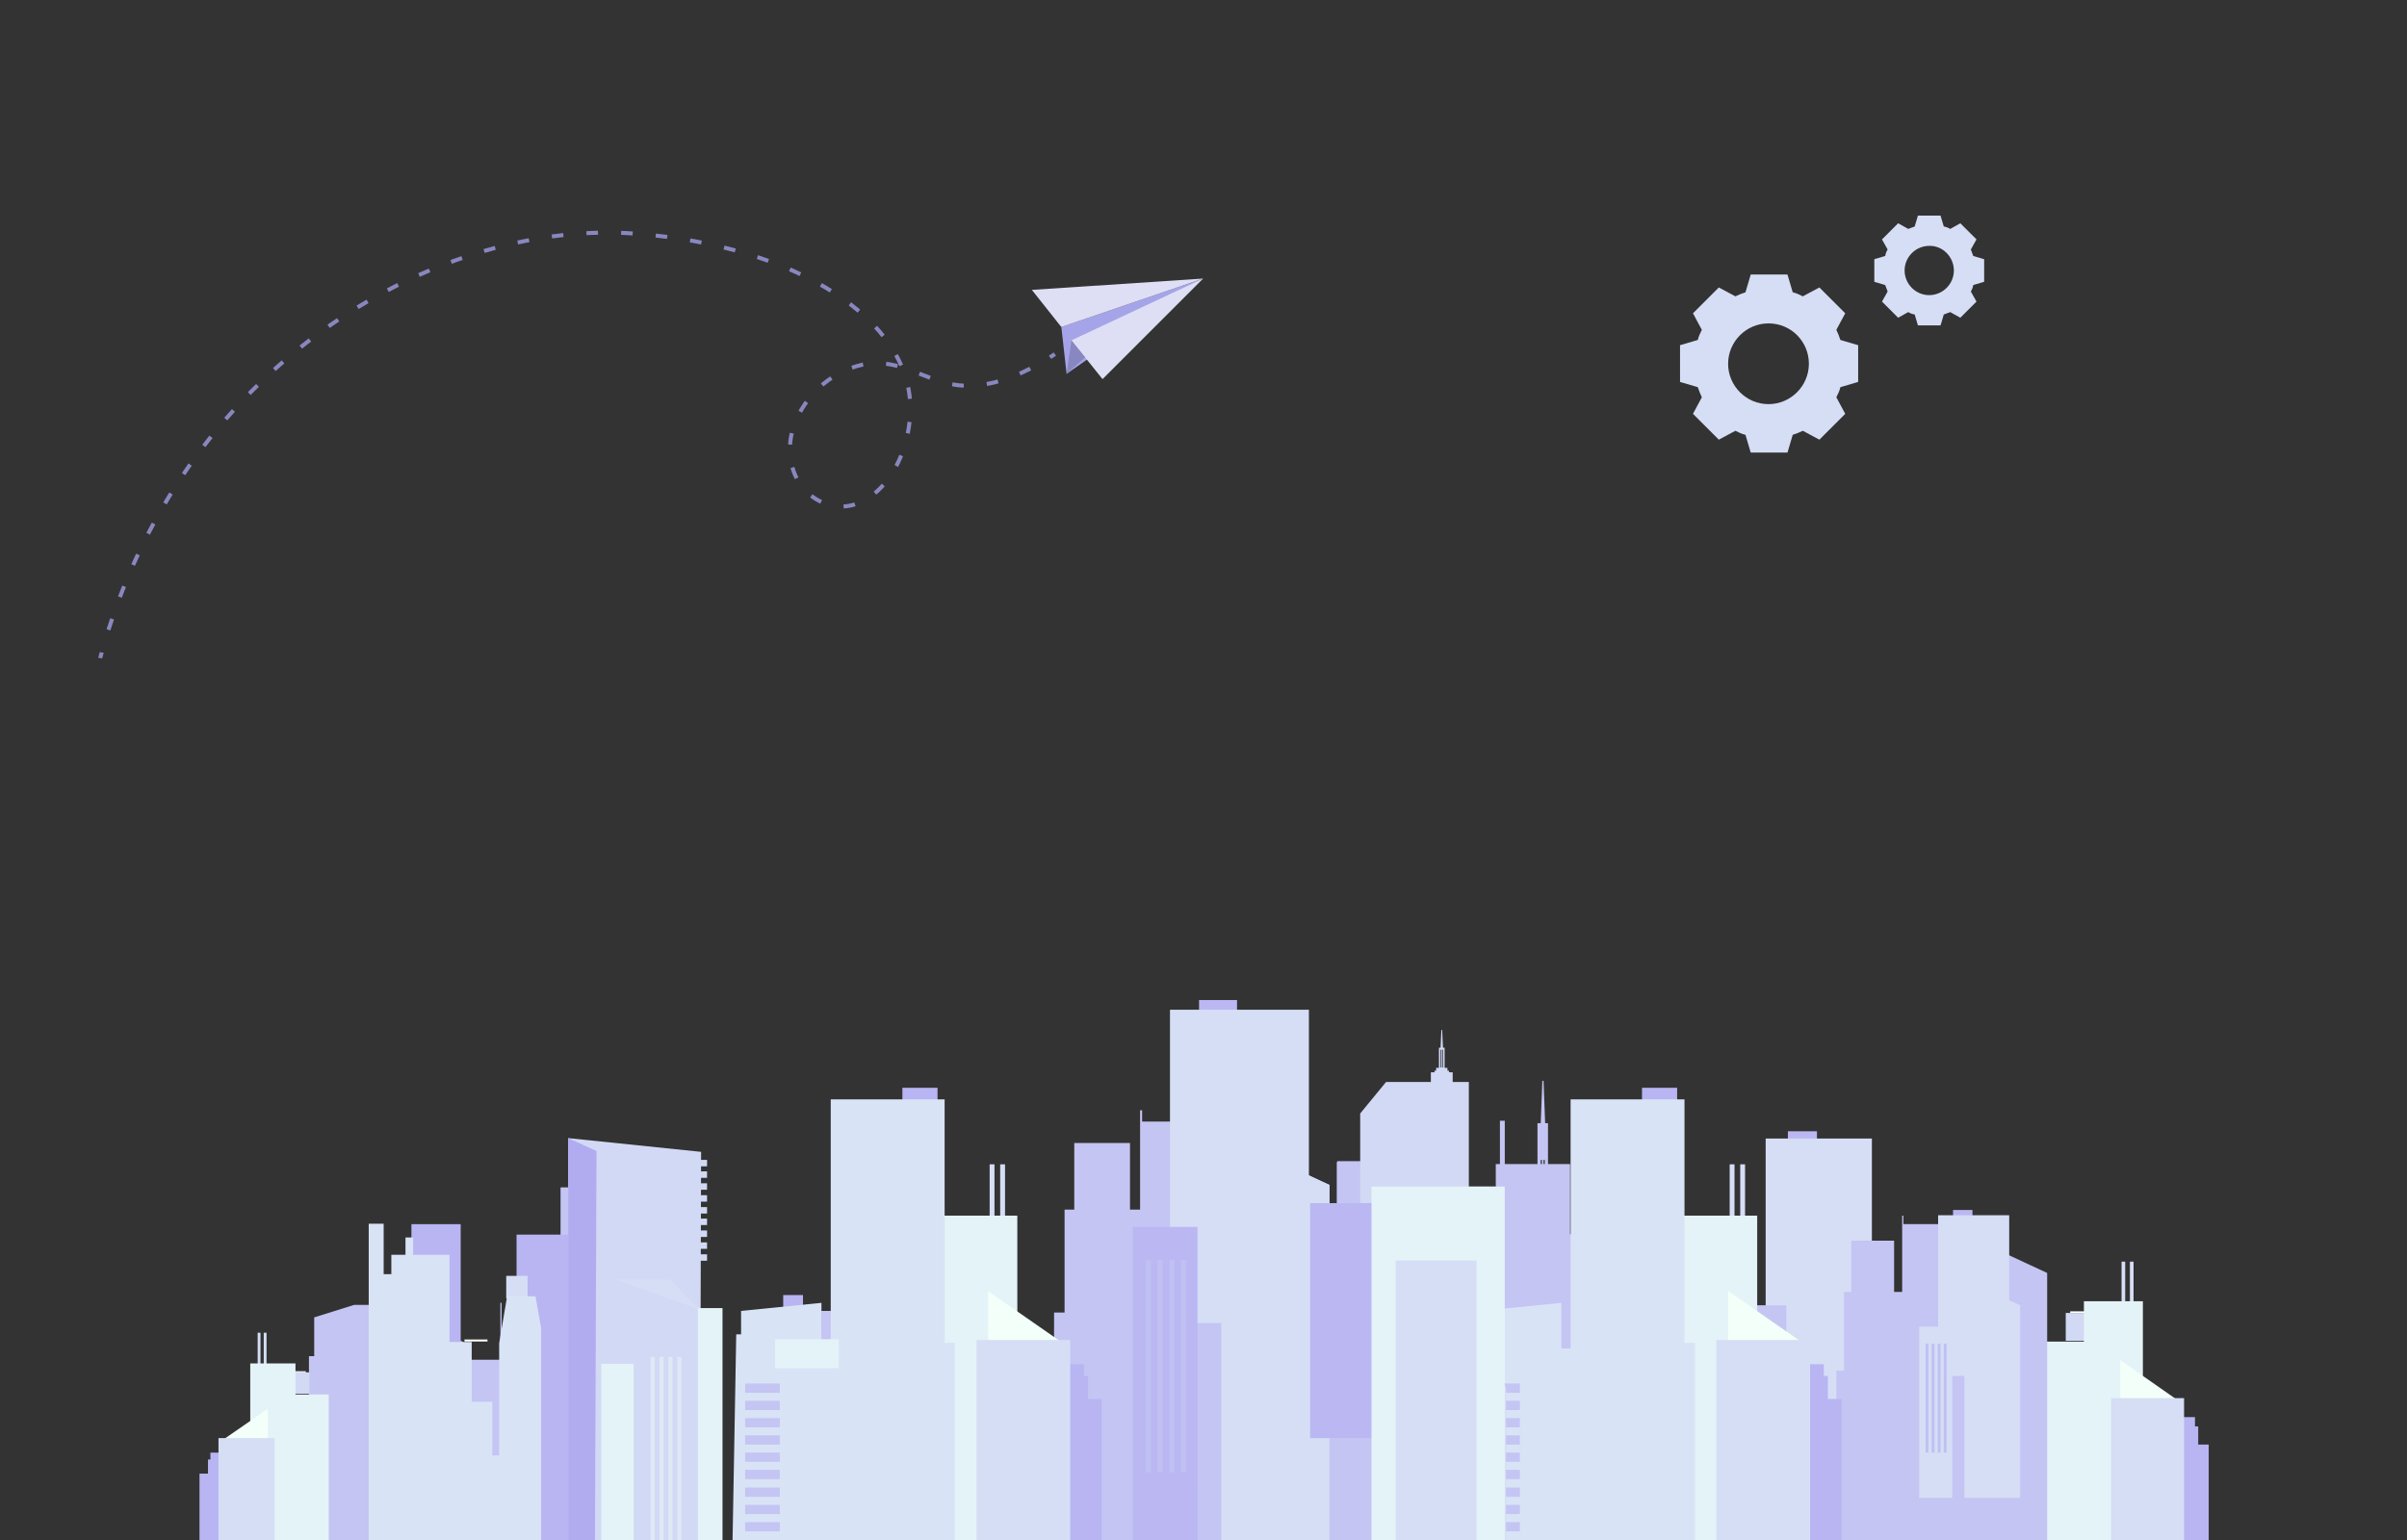 <?xml version="1.0" encoding="utf-8"?>
<!-- Generator: Adobe Illustrator 23.0.0, SVG Export Plug-In . SVG Version: 6.00 Build 0)  -->
<svg version="1.1" xmlns="http://www.w3.org/2000/svg" xmlns:xlink="http://www.w3.org/1999/xlink" x="0px" y="0px"
	 viewBox="0 0 596 381.5" style="enable-background:new 0 0 596 381.5;" xml:space="preserve">
<rect x="0" y="0" width="596" height="381.5" fill="#333333" stroke="none"/>
<style type="text/css">
	.Drop_x0020_Shadow{fill:none;}
	.Round_x0020_Corners_x0020_2_x0020_pt{fill:#FFFFFF;stroke:#231F20;stroke-miterlimit:10;}
	.Live_x0020_Reflect_x0020_X{fill:none;}
	.Bevel_x0020_Soft{fill:url(#SVGID_1_);}
	.Dusk{fill:#FFFFFF;}
	.Foliage_GS{fill:#FFDB00;}
	.Pompadour_GS{fill-rule:evenodd;clip-rule:evenodd;fill:#44ABE0;}
	.st0{fill:#A6A4E8;}
	.st1{fill:#DEDFF5;}
	.st2{fill:#8987BF;}
	.st3{fill:none;stroke:#8987BF;stroke-width:0.992;stroke-miterlimit:10;}
	.st4{fill:none;stroke:#8987BF;stroke-width:0.992;stroke-miterlimit:10;stroke-dasharray:2.865,5.729;}
	.st5{fill:#C4C5F3;}
	.st6{fill:#B8B5F2;}
	.st7{fill:#FFFFFB;}
	.st8{fill:#D2D9F5;}
	.st9{fill:#D5DEF5;}
	.st10{fill:#E4F3F7;}
	.st11{fill:#F3FFF9;}
	.st12{fill:#BAB7F2;}
	.st13{fill:#C0C0F3;}
	.st14{fill:#D9E3F6;}
	.st15{fill:#B1ABEF;}
	.st16{opacity:0.43;fill:#F3FFF9;}
</style>
<linearGradient id="SVGID_1_" gradientUnits="userSpaceOnUse" x1="48.005" y1="-48.025" x2="48.712" y2="-47.317">
	<stop  offset="0" style="stop-color:#DCDDE1"/>
	<stop  offset="0.18" style="stop-color:#D8D9DD"/>
	<stop  offset="0.364" style="stop-color:#CCCDD1"/>
	<stop  offset="0.551" style="stop-color:#B7BABD"/>
	<stop  offset="0.739" style="stop-color:#9A9EA0"/>
	<stop  offset="0.926" style="stop-color:#767B7C"/>
	<stop  offset="1" style="stop-color:#656B6C"/>
</linearGradient>
<g id="BACKGROUND">
</g>
<g id="OBJECTS">
	<g>
		<g>
			<g>
				<polygon class="st0" points="264.1,92.6 262.8,81 297.9,69 				"/>
				<polygon class="st1" points="297.9,69 273,93.9 265.3,84.3 				"/>
				<polygon class="st1" points="297.9,69 262.8,81 255.5,71.8 				"/>
				<polygon class="st2" points="265.3,84.3 264.1,92.6 268.7,88.5 				"/>
			</g>
			<g>
				<g>
					<path class="st3" d="M261.2,87.7c-0.4,0.3-0.8,0.5-1.2,0.8"/>
					<path class="st4" d="M255.1,91.3c-5.6,2.9-11.9,4.8-18,4.1c-8.3-1-14.2-6.9-23.4-5.1c-8.3,1.7-15.5,8.6-17.6,16.8
						c-1.4,5.6,0.1,12.1,4.6,15.6c11.6,8.8,24.7-4.8,24.7-21.7c0-21.6-27.8-40-67.7-43.1C109.9,54.1,47,88.4,26,158.8"/>
					<path class="st3" d="M25.2,161.6c-0.1,0.5-0.3,0.9-0.4,1.4"/>
				</g>
			</g>
		</g>
		<g>
			<g>
				
					<rect x="379.6" y="298.4" transform="matrix(-1 -1.224647e-16 1.224647e-16 -1 764.033 598.872)" class="st5" width="4.8" height="2"/>
				
					<rect x="379" y="300" transform="matrix(-1 -1.224647e-16 1.224647e-16 -1 764.033 600.907)" class="st5" width="6.1" height="0.9"/>
				
					<rect x="377.5" y="300.9" transform="matrix(-1 -1.224647e-16 1.224647e-16 -1 764.033 604.094)" class="st5" width="9.1" height="2.3"/>
				<polygon class="st5" points="381.5,278.3 382.6,278.3 382.2,267.7 381.9,267.7 				"/>
				<path class="st5" d="M380.7,278.2v20.7h2.6v-20.7H380.7z M382.2,287.3h0.3V298h-0.3V287.3z M381.5,287.3h0.3V298h-0.3V287.3z"/>
			</g>
			<rect x="239.7" y="337.9" class="st5" width="14" height="48.6"/>
			<polygon class="st5" points="329.2,386.6 329.2,293.5 295.4,277.8 282.8,277.8 282.8,275 282.3,275 282.3,299.6 279.8,299.6 
				279.8,283.1 266,283.1 266,299.6 263.6,299.6 263.6,325.1 261,325.1 261,386.6 			"/>
			<polygon class="st5" points="114.7,386.6 114.7,332.4 95,323.2 87.7,323.2 77.8,326.3 77.8,335.9 76.5,335.9 76.5,350.8 
				75,350.8 75,386.6 			"/>
			<rect x="213.8" y="333.1" class="st5" width="9.1" height="53.4"/>
			<rect x="203.1" y="324.7" class="st5" width="16.8" height="61.8"/>
			<rect x="187.7" y="336.6" class="st5" width="12.5" height="49.2"/>
			<rect x="211.9" y="278.8" class="st5" width="21.7" height="107"/>
			
				<rect x="370.4" y="288.3" transform="matrix(-1 -1.224647e-16 1.224647e-16 -1 759.172 669.027)" class="st5" width="18.4" height="92.4"/>
			<rect x="378.9" y="305.7" class="st5" width="18.4" height="80.8"/>
			<path class="st5" d="M371.4,277.6v16.3h-12.5v-6.3h-6.9V285h-3.6v2.6h-17.2c-0.1,0.1-0.1,0.2-0.2,0.3v27.9h-7.2v70.7h48.8V277.6
				H371.4z"/>
			<polygon class="st5" points="114.1,386.6 114.1,333.3 116.7,336.8 123.9,336.8 123.9,322.7 124.2,322.7 124.2,336.8 125.6,336.8 
				125.6,327.4 133.5,327.4 133.5,336.8 134.9,336.8 134.9,351.4 136.4,351.4 136.4,386.6 			"/>
			<rect x="138.8" y="294.1" class="st5" width="14" height="92.4"/>
			<polygon class="st5" points="152.6,386.6 152.6,317 166,317 173.2,324.4 173.2,386.6 			"/>
			<g>
				<g>
					<polygon class="st6" points="268.4,337.9 268.4,340.8 269.4,340.8 269.4,346.5 272.8,346.5 272.8,386.6 255,386.6 255,337.9 
											"/>
				</g>
				<g>
					<g>
						<rect x="228.8" y="304.3" class="st7" width="5.8" height="0.5"/>
						<rect x="227.4" y="304.8" class="st8" width="8.8" height="8.8"/>
					</g>
					<g>
						<g>
							
								<rect x="245.1" y="288.5" transform="matrix(-1 -1.224647e-16 1.224647e-16 -1 491.346 620.389)" class="st9" width="1.2" height="43.5"/>
							
								<rect x="247.7" y="288.5" transform="matrix(-1 -1.224647e-16 1.224647e-16 -1 496.56 620.389)" class="st9" width="1.2" height="43.5"/>
						</g>
						<rect x="233.2" y="301.1" class="st10" width="18.7" height="48.5"/>
						<polygon class="st11" points="263.8,333.1 242.8,333.1 242.8,318.5 						"/>
						<rect x="219.4" y="313.9" class="st10" width="25.3" height="72.7"/>
						<rect x="241.8" y="331.9" class="st9" width="23.2" height="54.6"/>
					</g>
				</g>
			</g>
			<g>
				<g>
					<polygon class="st6" points="543.5,351 543.5,353.3 544.3,353.3 544.3,357.8 546.9,357.8 546.9,389 533,389 533,351 					"/>
				</g>
				<g>
					<g>
						<rect x="512.6" y="324.8" class="st7" width="4.6" height="0.4"/>
						<rect x="511.5" y="325.2" class="st8" width="6.8" height="6.9"/>
					</g>
					<g>
						<g>
							
								<rect x="525.3" y="312.4" transform="matrix(-1 -1.224647e-16 1.224647e-16 -1 1051.523 658.797)" class="st9" width="0.9" height="33.9"/>
							
								<rect x="527.3" y="312.4" transform="matrix(-1 -1.224647e-16 1.224647e-16 -1 1055.59 658.797)" class="st9" width="0.9" height="33.9"/>
						</g>
						<rect x="516" y="322.3" class="st10" width="14.6" height="37.8"/>
						<polygon class="st11" points="539.9,347.3 523.6,347.3 523.6,335.9 						"/>
						<rect x="505.3" y="332.3" class="st10" width="19.7" height="56.7"/>
						<rect x="522.7" y="346.3" class="st9" width="18.1" height="42.6"/>
					</g>
				</g>
			</g>
			<g>
				<g>
					<polygon class="st6" points="52.1,359.8 52.1,361.5 51.5,361.5 51.5,365 49.4,365 49.4,389 60.1,389 60.1,359.8 					"/>
				</g>
				<g>
					<g>
						
							<rect x="72.3" y="339.6" transform="matrix(-1 -1.224647e-16 1.224647e-16 -1 148.02 679.53)" class="st7" width="3.5" height="0.3"/>
						
							<rect x="71.4" y="339.9" transform="matrix(-1 -1.224647e-16 1.224647e-16 -1 148.02 685.115)" class="st8" width="5.3" height="5.3"/>
					</g>
					<g>
						<g>
							<rect x="65.3" y="330.1" class="st9" width="0.7" height="26.1"/>
							<rect x="63.8" y="330.1" class="st9" width="0.7" height="26.1"/>
						</g>
						
							<rect x="61.9" y="337.7" transform="matrix(-1 -1.224647e-16 1.224647e-16 -1 135.064 704.504)" class="st10" width="11.2" height="29.1"/>
						<polygon class="st11" points="54.8,356.9 67.4,356.9 67.4,348.2 						"/>
						<rect x="66.3" y="345.4" class="st10" width="15.1" height="43.6"/>
						<rect x="54.1" y="356.2" class="st9" width="13.9" height="32.8"/>
					</g>
				</g>
			</g>
			<g>
				<g>
					<rect x="296.9" y="247.7" class="st12" width="9.4" height="62.8"/>
					<rect x="289.7" y="250.1" class="st9" width="34.4" height="77.6"/>
				</g>
				<g>
					<g>
						
							<rect x="285.8" y="308" transform="matrix(-1 -1.224647e-16 1.224647e-16 -1 577.815 617.699)" class="st11" width="6.2" height="1.7"/>
						
							<rect x="285" y="309.3" transform="matrix(-1 -1.224647e-16 1.224647e-16 -1 577.815 619.361)" class="st11" width="7.8" height="0.7"/>
						
							<rect x="283" y="310" transform="matrix(-1 -1.224647e-16 1.224647e-16 -1 577.815 632.182)" class="st12" width="11.7" height="12.1"/>
					</g>
					<polygon class="st9" points="302.4,281.1 302.4,386.6 329.2,386.6 329.2,293.5 					"/>
					<rect x="280.5" y="303.9" class="st12" width="16" height="82.6"/>
					<g>
						<rect x="292.4" y="312.1" class="st13" width="1.3" height="52.6"/>
						<rect x="289.5" y="312.1" class="st13" width="1.3" height="52.6"/>
						<rect x="286.6" y="312.1" class="st13" width="1.3" height="52.6"/>
						<rect x="283.7" y="312.1" class="st13" width="1.3" height="52.6"/>
					</g>
					<rect x="302.7" y="302.2" class="st9" width="9.2" height="9.8"/>
				</g>
			</g>
			<g>
				<g>
					<rect x="442.7" y="280.2" class="st12" width="7.2" height="48.1"/>
					<rect x="437.2" y="282" class="st9" width="26.3" height="59.5"/>
				</g>
				<g>
					<g>
						
							<rect x="434.2" y="326.4" transform="matrix(-1 -1.224647e-16 1.224647e-16 -1 873.147 654.042)" class="st11" width="4.8" height="1.3"/>
						
							<rect x="433.6" y="327.4" transform="matrix(-1 -1.224647e-16 1.224647e-16 -1 873.147 655.316)" class="st11" width="6" height="0.6"/>
						
							<rect x="432.1" y="327.9" transform="matrix(-1 -1.224647e-16 1.224647e-16 -1 873.147 665.139)" class="st12" width="9" height="9.3"/>
					</g>
					<polygon class="st9" points="446.9,305.7 446.9,386.6 467.4,386.6 467.4,315.3 					"/>
					<rect x="430.1" y="323.3" class="st5" width="12.2" height="63.3"/>
					<g>
						<rect x="439.2" y="329.5" class="st13" width="1" height="40.3"/>
						<rect x="437" y="329.5" class="st13" width="1" height="40.3"/>
						<rect x="434.8" y="329.5" class="st13" width="1" height="40.3"/>
						<rect x="432.6" y="329.5" class="st13" width="1" height="40.3"/>
					</g>
					<rect x="447.1" y="322" class="st9" width="7.1" height="7.5"/>
				</g>
			</g>
			
				<rect x="193.9" y="320.8" transform="matrix(-1 -1.224647e-16 1.224647e-16 -1 392.73 648.77)" class="st6" width="4.9" height="7.2"/>
			
				<rect x="197" y="324.9" transform="matrix(-1 -1.224647e-16 1.224647e-16 -1 400.473 655.246)" class="st6" width="6.4" height="5.5"/>
			<g>
				
					<rect x="223.4" y="269.5" transform="matrix(-1 -1.224647e-16 1.224647e-16 -1 455.542 547.833)" class="st6" width="8.7" height="8.9"/>
				<g>
					<polygon class="st14" points="181.3,386.6 182.3,330.5 183.5,330.5 183.5,324.7 203.4,322.7 203.4,334 205.7,334 205.7,272.3 
						233.9,272.3 233.9,332.6 236.4,332.6 236.4,386.6 					"/>
					<g>
						
							<rect x="184.6" y="342.6" transform="matrix(-1 -1.224647e-16 1.224647e-16 -1 377.696 687.576)" class="st5" width="8.6" height="2.3"/>
						
							<rect x="184.6" y="346.9" transform="matrix(-1 -1.224647e-16 1.224647e-16 -1 377.696 696.154)" class="st5" width="8.6" height="2.3"/>
						
							<rect x="184.6" y="351.2" transform="matrix(-1 -1.224647e-16 1.224647e-16 -1 377.696 704.733)" class="st5" width="8.6" height="2.3"/>
						
							<rect x="184.6" y="355.5" transform="matrix(-1 -1.224647e-16 1.224647e-16 -1 377.696 713.311)" class="st5" width="8.6" height="2.3"/>
						
							<rect x="184.6" y="359.8" transform="matrix(-1 -1.224647e-16 1.224647e-16 -1 377.696 721.89)" class="st5" width="8.6" height="2.3"/>
						
							<rect x="184.6" y="364.1" transform="matrix(-1 -1.224647e-16 1.224647e-16 -1 377.696 730.468)" class="st5" width="8.6" height="2.3"/>
						
							<rect x="184.6" y="368.3" transform="matrix(-1 -1.224647e-16 1.224647e-16 -1 377.696 739.047)" class="st5" width="8.6" height="2.3"/>
						
							<rect x="184.6" y="372.6" transform="matrix(-1 -1.224647e-16 1.224647e-16 -1 377.696 747.626)" class="st5" width="8.6" height="2.3"/>
						
							<rect x="184.6" y="376.9" transform="matrix(-1 -1.224647e-16 1.224647e-16 -1 377.696 756.204)" class="st5" width="8.6" height="2.3"/>
					</g>
				</g>
			</g>
			<rect x="423" y="337.9" class="st5" width="14" height="48.6"/>
			<polygon class="st5" points="506.9,386.6 506.9,315.3 480.9,303.2 471.3,303.2 471.3,301.1 471,301.1 471,320 469,320 469,307.3 
				458.4,307.3 458.4,320 456.6,320 456.6,339.5 454.7,339.5 454.7,386.6 			"/>
			<rect x="395.1" y="278.8" class="st5" width="21.7" height="107"/>
			<g>
				<g>
					<polygon class="st6" points="451.6,337.9 451.6,340.8 452.6,340.8 452.6,346.5 456,346.5 456,386.6 438.2,386.6 438.2,337.9 
											"/>
				</g>
				<g>
					<g>
						<rect x="412.1" y="304.3" class="st7" width="5.8" height="0.5"/>
						<rect x="410.6" y="304.8" class="st8" width="8.8" height="8.8"/>
					</g>
					<g>
						<g>
							
								<rect x="428.3" y="288.5" transform="matrix(-1 -1.224647e-16 1.224647e-16 -1 857.785 620.389)" class="st9" width="1.2" height="43.5"/>
							
								<rect x="430.9" y="288.5" transform="matrix(-1 -1.224647e-16 1.224647e-16 -1 863 620.389)" class="st9" width="1.2" height="43.5"/>
						</g>
						<rect x="416.4" y="301.1" class="st10" width="18.7" height="48.5"/>
						<polygon class="st11" points="447.1,333.1 426.1,333.1 426.1,318.5 						"/>
						<rect x="402.6" y="313.9" class="st10" width="25.3" height="72.7"/>
						<rect x="425" y="331.9" class="st9" width="23.2" height="54.6"/>
					</g>
				</g>
			</g>
			<g>
				<g>
					<rect x="483.6" y="299.7" class="st12" width="4.8" height="32.2"/>
					<rect x="479.9" y="301" class="st9" width="17.6" height="39.8"/>
				</g>
				<g>
					<g>
						
							<rect x="477.9" y="330.7" transform="matrix(-1 -1.224647e-16 1.224647e-16 -1 958.982 662.269)" class="st11" width="3.2" height="0.9"/>
						
							<rect x="477.5" y="331.4" transform="matrix(-1 -1.224647e-16 1.224647e-16 -1 958.982 663.122)" class="st11" width="4" height="0.4"/>
						
							<rect x="476.5" y="331.7" transform="matrix(-1 -1.224647e-16 1.224647e-16 -1 958.982 669.705)" class="st12" width="6" height="6.2"/>
					</g>
					<polygon class="st9" points="486.4,316.9 486.4,371 500.2,371 500.2,323.3 					"/>
					<rect x="475.2" y="328.6" class="st9" width="8.2" height="42.4"/>
					<g>
						<rect x="481.3" y="332.8" class="st13" width="0.7" height="27"/>
						<rect x="479.8" y="332.8" class="st13" width="0.7" height="27"/>
						<rect x="478.3" y="332.8" class="st13" width="0.7" height="27"/>
						<rect x="476.8" y="332.8" class="st13" width="0.7" height="27"/>
					</g>
					<rect x="486.5" y="327.7" class="st9" width="4.7" height="5"/>
				</g>
			</g>
			<g>
				
					<rect x="406.7" y="269.5" transform="matrix(-1 -1.224647e-16 1.224647e-16 -1 821.981 547.833)" class="st6" width="8.7" height="8.9"/>
				<g>
					<polygon class="st14" points="364.5,386.6 365.5,330.5 366.7,330.5 366.7,324.7 386.6,322.7 386.6,334 388.9,334 388.9,272.3 
						417.1,272.3 417.1,332.6 419.7,332.6 419.7,386.6 					"/>
					<g>
						
							<rect x="367.8" y="342.6" transform="matrix(-1 -1.224647e-16 1.224647e-16 -1 744.135 687.576)" class="st5" width="8.6" height="2.3"/>
						
							<rect x="367.8" y="346.9" transform="matrix(-1 -1.224647e-16 1.224647e-16 -1 744.135 696.154)" class="st5" width="8.6" height="2.3"/>
						
							<rect x="367.8" y="351.2" transform="matrix(-1 -1.224647e-16 1.224647e-16 -1 744.135 704.733)" class="st5" width="8.6" height="2.3"/>
						
							<rect x="367.8" y="355.5" transform="matrix(-1 -1.224647e-16 1.224647e-16 -1 744.135 713.311)" class="st5" width="8.6" height="2.3"/>
						
							<rect x="367.8" y="359.8" transform="matrix(-1 -1.224647e-16 1.224647e-16 -1 744.135 721.89)" class="st5" width="8.6" height="2.3"/>
						
							<rect x="367.8" y="364.1" transform="matrix(-1 -1.224647e-16 1.224647e-16 -1 744.135 730.468)" class="st5" width="8.6" height="2.3"/>
						
							<rect x="367.8" y="368.3" transform="matrix(-1 -1.224647e-16 1.224647e-16 -1 744.135 739.047)" class="st5" width="8.6" height="2.3"/>
						
							<rect x="367.8" y="372.6" transform="matrix(-1 -1.224647e-16 1.224647e-16 -1 744.135 747.626)" class="st5" width="8.6" height="2.3"/>
						
							<rect x="367.8" y="376.9" transform="matrix(-1 -1.224647e-16 1.224647e-16 -1 744.135 756.204)" class="st5" width="8.6" height="2.3"/>
					</g>
				</g>
			</g>
			<g>
				<rect x="354.2" y="343.4" class="st9" width="18.7" height="43.1"/>
			</g>
			<path class="st8" d="M363.7,318.5v-50.5h-4v-2.4h-0.9v-0.4h-0.4v-0.7h-0.7v-5h-0.4l-0.2-4.4h-0.2l-0.2,4.4h-0.4v5h-0.7v0.7h-0.4
				v0.4h-0.9v2.4h-11.1l-6.4,7.8v42.7H363.7z M356.9,264.4h-0.2V260h0.2V264.4z M357.3,264.4h-0.2V260h0.2V264.4z"/>
			<g>
				<rect x="324.4" y="298" class="st12" width="23.6" height="58.2"/>
			</g>
			<g>
				<rect x="137.8" y="326.2" class="st11" width="3.6" height="1"/>
				<rect x="137.4" y="326.9" class="st11" width="4.5" height="0.4"/>
				<rect x="136.2" y="327.4" class="st12" width="6.7" height="6.9"/>
			</g>
			<rect x="127.2" y="339.3" class="st5" width="9.1" height="47.3"/>
			<g>
				
					<rect x="128.8" y="338.6" transform="matrix(-1 -1.224647e-16 1.224647e-16 -1 258.391 707.352)" class="st13" width="0.8" height="30.1"/>
				
					<rect x="130.5" y="338.6" transform="matrix(-1 -1.224647e-16 1.224647e-16 -1 261.725 707.352)" class="st13" width="0.8" height="30.1"/>
				
					<rect x="132.2" y="338.6" transform="matrix(-1 -1.224647e-16 1.224647e-16 -1 265.059 707.352)" class="st13" width="0.8" height="30.1"/>
				
					<rect x="133.8" y="338.6" transform="matrix(-1 -1.224647e-16 1.224647e-16 -1 268.394 707.352)" class="st13" width="0.8" height="30.1"/>
			</g>
			
				<rect x="128" y="305.7" transform="matrix(-1 -1.224647e-16 1.224647e-16 -1 272.405 692.299)" class="st6" width="16.5" height="80.8"/>
			<polygon class="st11" points="106.1,364.1 116,364.1 116,335.5 			"/>
			
				<rect x="101.8" y="303.3" transform="matrix(-1 -1.224647e-16 1.224647e-16 -1 215.873 651.113)" class="st6" width="12.2" height="44.6"/>
			<g>
				
					<rect x="115" y="331.7" transform="matrix(-1 -1.224647e-16 1.224647e-16 -1 235.709 663.973)" class="st7" width="5.7" height="0.5"/>
			</g>
			<g>
				<rect x="98" y="315.6" class="st6" width="1.1" height="70.6"/>
				<rect x="100.5" y="315.6" class="st6" width="1.1" height="70.6"/>
				<rect x="103.1" y="351.1" class="st6" width="1.1" height="35.1"/>
				<rect x="105.6" y="351.1" class="st6" width="1.1" height="35.1"/>
			</g>
			
				<rect x="125.3" y="316" transform="matrix(-1 -1.224647e-16 1.224647e-16 -1 255.947 637.619)" class="st9" width="5.3" height="5.6"/>
			<rect x="102" y="349.4" class="st6" width="7.7" height="37.1"/>
			<g>
				<g>
					<g>
						
							<rect x="156.9" y="287.2" transform="matrix(-1 -1.224647e-16 1.224647e-16 -1 331.977 576.089)" class="st8" width="18.2" height="1.6"/>
						
							<rect x="156.9" y="290.2" transform="matrix(-1 -1.224647e-16 1.224647e-16 -1 331.977 581.938)" class="st8" width="18.2" height="1.6"/>
						
							<rect x="156.9" y="293.1" transform="matrix(-1 -1.224647e-16 1.224647e-16 -1 331.977 587.786)" class="st8" width="18.2" height="1.6"/>
						
							<rect x="156.9" y="296" transform="matrix(-1 -1.224647e-16 1.224647e-16 -1 331.977 593.634)" class="st8" width="18.2" height="1.6"/>
						
							<rect x="156.9" y="298.9" transform="matrix(-1 -1.224647e-16 1.224647e-16 -1 331.977 599.482)" class="st8" width="18.2" height="1.6"/>
						
							<rect x="156.9" y="301.9" transform="matrix(-1 -1.224647e-16 1.224647e-16 -1 331.977 605.33)" class="st8" width="18.2" height="1.6"/>
						
							<rect x="156.9" y="304.8" transform="matrix(-1 -1.224647e-16 1.224647e-16 -1 331.977 611.177)" class="st8" width="18.2" height="1.6"/>
						
							<rect x="156.9" y="307.7" transform="matrix(-1 -1.224647e-16 1.224647e-16 -1 331.977 617.025)" class="st8" width="18.2" height="1.6"/>
						
							<rect x="156.9" y="310.6" transform="matrix(-1 -1.224647e-16 1.224647e-16 -1 331.977 622.874)" class="st8" width="18.2" height="1.6"/>
					</g>
					<polygon class="st8" points="140.7,386.6 173.3,386.6 173.6,285.3 140.7,281.9 					"/>
					<polygon class="st15" points="140.7,386.6 147.3,386.6 147.7,285.1 140.7,281.9 					"/>
				</g>
				<g>
					<polygon class="st9" points="173.2,324.4 166,317 152.6,317 					"/>
					<rect x="161.1" y="336.1" class="st16" width="1" height="50.5"/>
					<rect x="163.3" y="336.1" class="st16" width="1" height="50.5"/>
					<rect x="165.5" y="336.1" class="st16" width="1" height="50.5"/>
					<rect x="167.7" y="336.1" class="st16" width="1" height="50.5"/>
				</g>
			</g>
			<rect x="191.9" y="331.7" class="st10" width="15.8" height="7.2"/>
			<rect x="339.6" y="293.9" class="st10" width="33" height="92.6"/>
			<rect x="345.6" y="312.2" class="st9" width="20" height="74.1"/>
			<polygon class="st14" points="125.6,320.9 123.6,332.7 123.6,360.5 121.9,360.5 121.9,347.2 116.8,347.2 116.8,332.4 
				111.3,332.4 111.3,310.8 102.3,310.8 102.3,306.5 100.4,306.5 100.4,310.8 96.9,310.8 96.9,315.6 95,315.6 95,303.1 91.3,303.1 
				91.3,386.6 134,386.6 134,329 132.6,321.1 			"/>
			<rect x="148.9" y="337.8" class="st10" width="8" height="48.7"/>
			<rect x="172.8" y="324" class="st10" width="6.1" height="62.6"/>
		</g>
		<g>
			<path class="st9" d="M460.1,94.6v-9.1l-4.4-1.3c-0.3-0.9-0.6-1.7-1-2.5l2.2-4.1l-6.4-6.4l-4.1,2.2c-0.8-0.4-1.6-0.8-2.5-1
				l-1.3-4.4h-9.1l-1.3,4.4c-0.9,0.3-1.7,0.6-2.5,1l-4.1-2.2l-6.4,6.4l2.2,4.1c-0.4,0.8-0.8,1.6-1,2.5l-4.4,1.3v9.1l4.4,1.3
				c0.3,0.9,0.6,1.7,1,2.5l-2.2,4.1l6.4,6.4l4.1-2.2c0.8,0.4,1.6,0.8,2.5,1l1.3,4.4h9.1l1.3-4.4c0.9-0.3,1.7-0.6,2.5-1l4.1,2.2
				l6.4-6.4l-2.2-4.1c0.4-0.8,0.8-1.6,1-2.5L460.1,94.6z M447.9,90.1c0,5.5-4.5,10-10,10c-5.5,0-10-4.5-10-10c0-5.5,4.5-10,10-10
				C443.5,80.1,447.9,84.6,447.9,90.1z"/>
			<path class="st9" d="M491.3,69.8v-5.6l-2.7-0.8c-0.2-0.5-0.4-1.1-0.6-1.6l1.4-2.5l-4-4l-2.5,1.4c-0.5-0.3-1-0.5-1.6-0.6l-0.8-2.7
				h-5.6l-0.8,2.7c-0.5,0.2-1.1,0.4-1.6,0.6l-2.5-1.4l-4,4l1.4,2.5c-0.3,0.5-0.5,1-0.6,1.6l-2.7,0.8v5.6l2.7,0.8
				c0.2,0.5,0.4,1.1,0.6,1.6l-1.4,2.5l4,4l2.5-1.4c0.5,0.3,1,0.5,1.6,0.6l0.8,2.7h5.6l0.8-2.7c0.5-0.2,1.1-0.4,1.6-0.6l2.5,1.4l4-4
				l-1.4-2.5c0.3-0.5,0.5-1,0.6-1.6L491.3,69.8z M483.8,67c0,3.4-2.8,6.1-6.1,6.1c-3.4,0-6.1-2.8-6.1-6.1c0-3.4,2.8-6.1,6.1-6.1
				C481,60.8,483.8,63.6,483.8,67z"/>
		</g>
	</g>
</g>
<g id="DESIGNED_BY_FREEPIK">
</g>
</svg>
